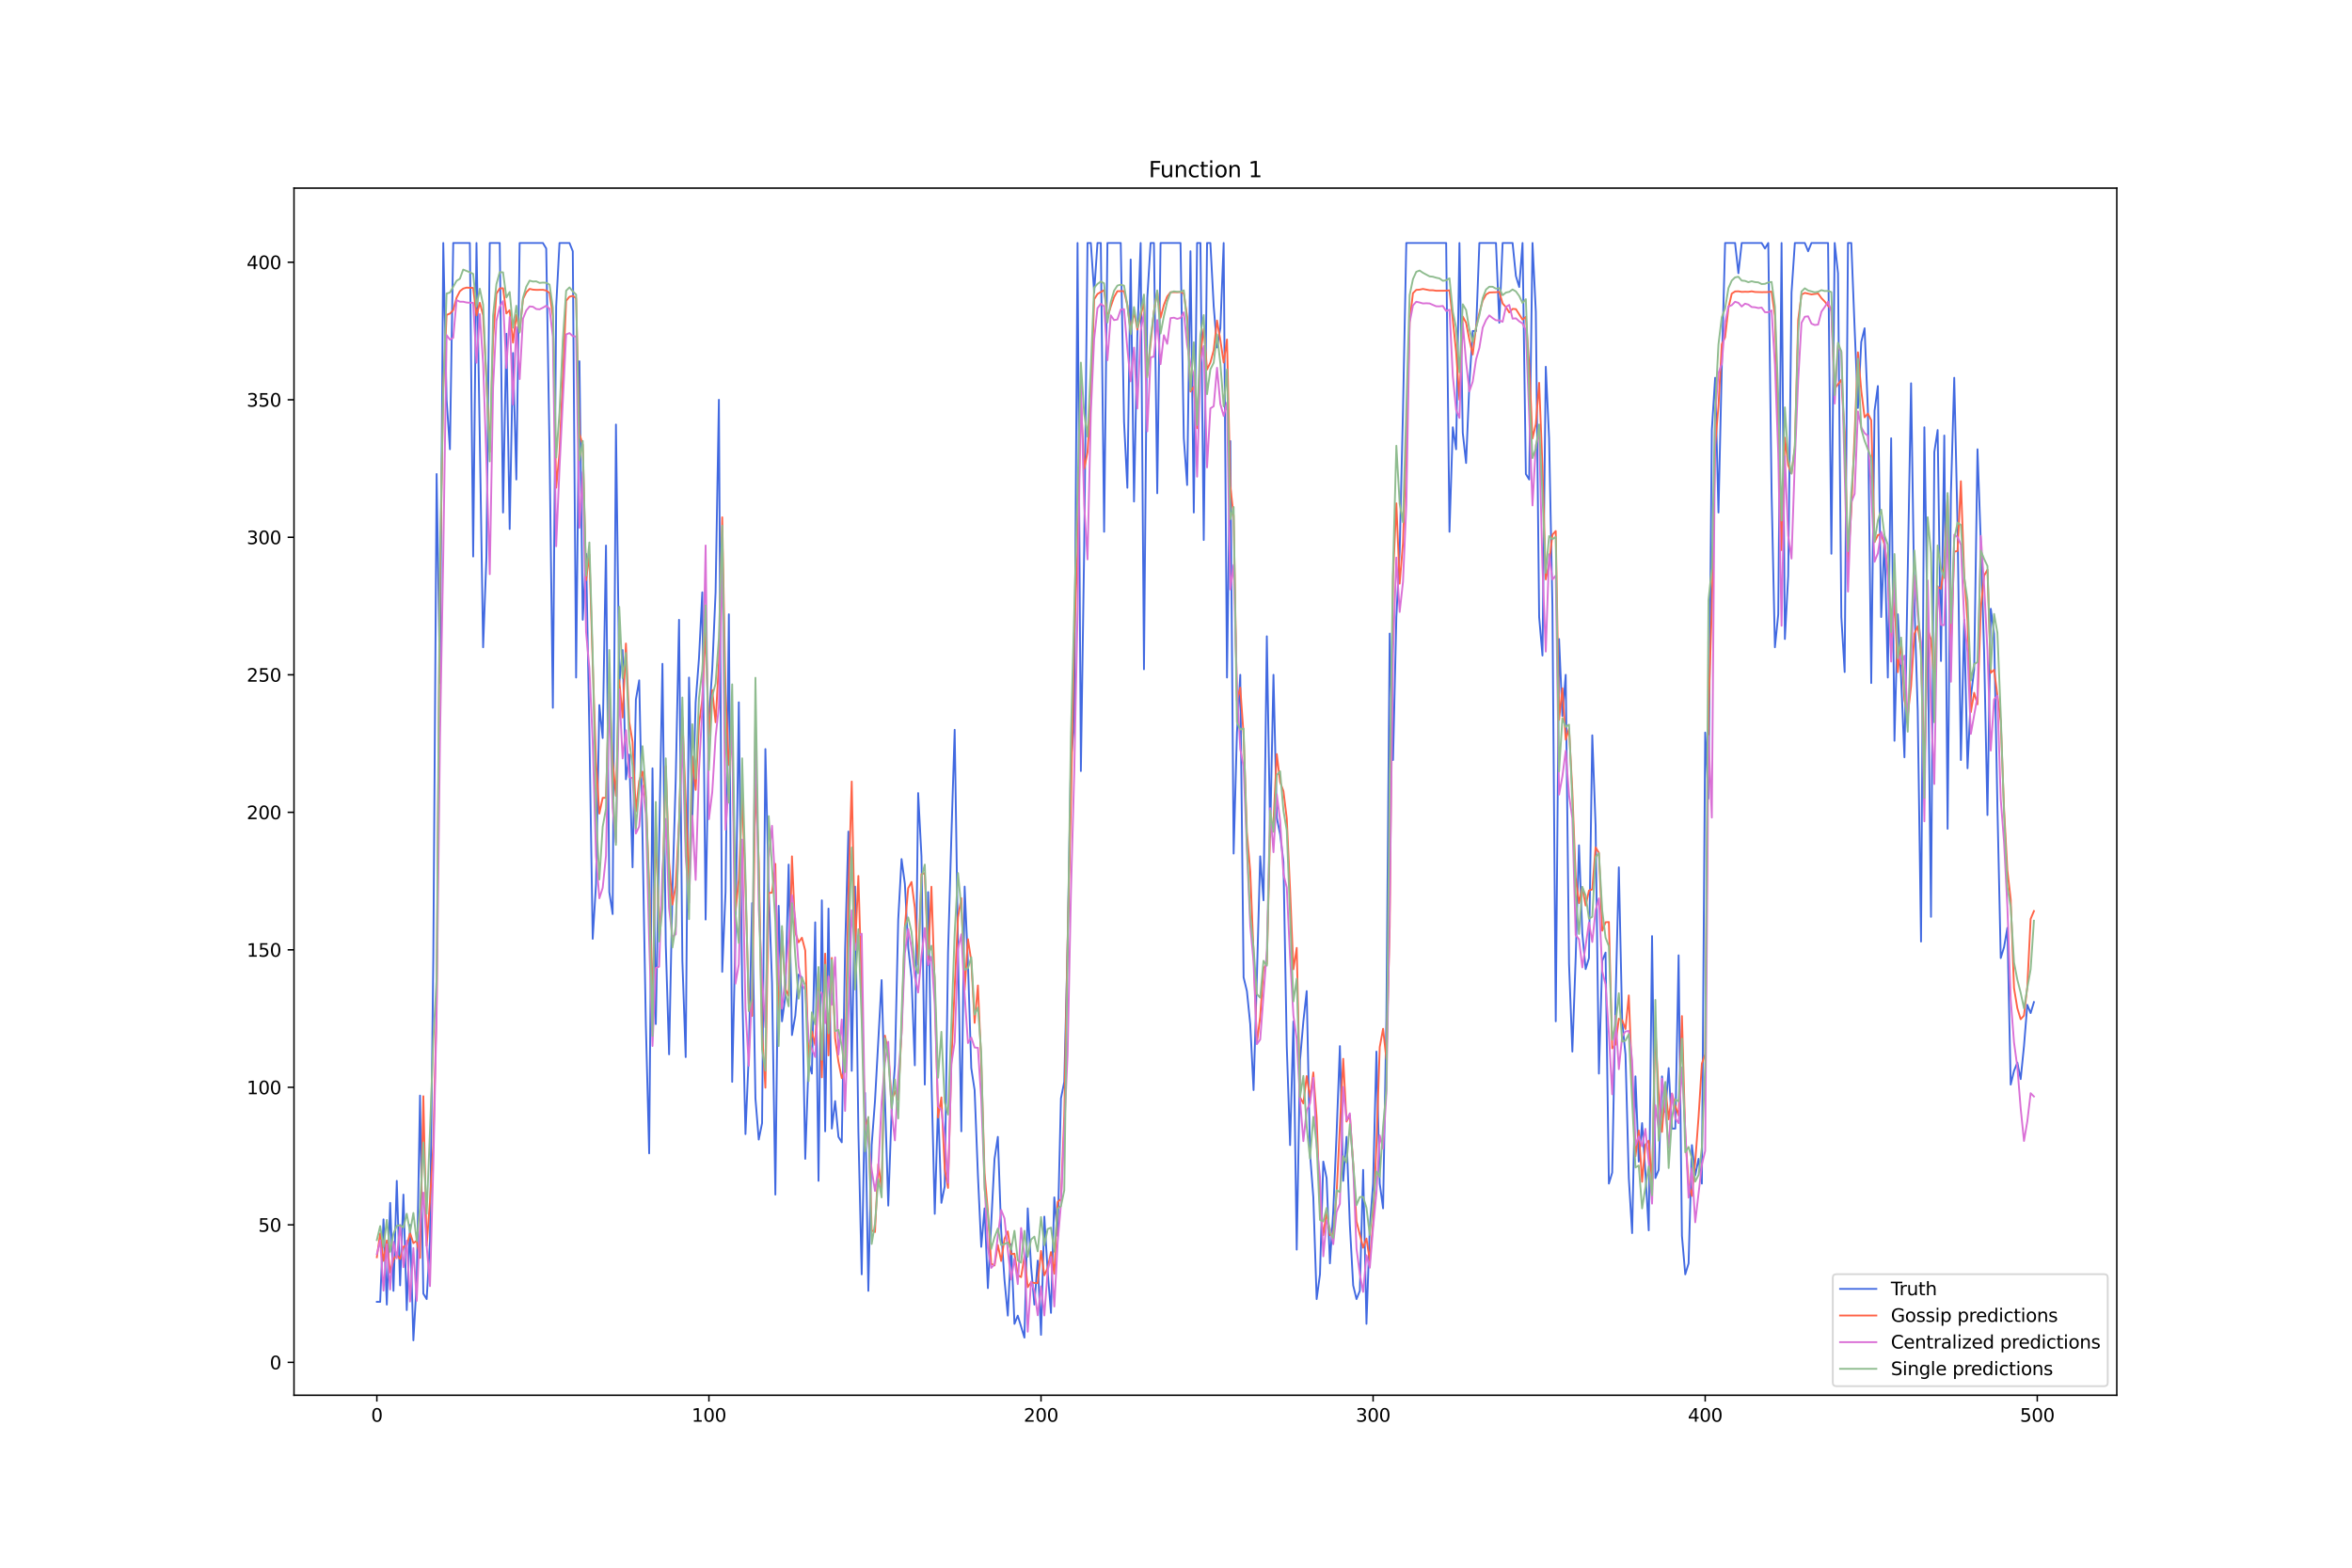 <?xml version="1.0" encoding="utf-8" standalone="no"?>
<!DOCTYPE svg PUBLIC "-//W3C//DTD SVG 1.1//EN"
  "http://www.w3.org/Graphics/SVG/1.1/DTD/svg11.dtd">
<svg xmlns:xlink="http://www.w3.org/1999/xlink" width="1296pt" height="864pt" viewBox="0 0 1296 864" xmlns="http://www.w3.org/2000/svg" version="1.1">
 <defs>
  <style type="text/css">*{stroke-linejoin: round; stroke-linecap: butt}</style>
 </defs>
 <g id="figure_1">
  <g id="patch_1">
   <path d="M 0 864 
L 1296 864 
L 1296 0 
L 0 0 
z
" style="fill: #ffffff"/>
  </g>
  <g id="axes_1">
   <g id="patch_2">
    <path d="M 162 768.96 
L 1166.4 768.96 
L 1166.4 103.68 
L 162 103.68 
z
" style="fill: #ffffff"/>
   </g>
   <g id="matplotlib.axis_1">
    <g id="xtick_1">
     <g id="line2d_1">
      <defs>
       <path id="m04d0982403" d="M 0 0 
L 0 3.5 
" style="stroke: #000000; stroke-width: 0.8"/>
      </defs>
      <g>
       <use xlink:href="#m04d0982403" x="207.655" y="768.96" style="stroke: #000000; stroke-width: 0.8"/>
      </g>
     </g>
     <g id="text_1">
      <!-- 0 -->
      <g transform="translate(204.473 783.558) scale(0.1 -0.1)">
       <defs>
        <path id="DejaVuSans-30" d="M 2034 4250 
Q 1547 4250 1301 3770 
Q 1056 3291 1056 2328 
Q 1056 1369 1301 889 
Q 1547 409 2034 409 
Q 2525 409 2770 889 
Q 3016 1369 3016 2328 
Q 3016 3291 2770 3770 
Q 2525 4250 2034 4250 
z
M 2034 4750 
Q 2819 4750 3233 4129 
Q 3647 3509 3647 2328 
Q 3647 1150 3233 529 
Q 2819 -91 2034 -91 
Q 1250 -91 836 529 
Q 422 1150 422 2328 
Q 422 3509 836 4129 
Q 1250 4750 2034 4750 
z
" transform="scale(0.016)"/>
       </defs>
       <use xlink:href="#DejaVuSans-30"/>
      </g>
     </g>
    </g>
    <g id="xtick_2">
     <g id="line2d_2">
      <g>
       <use xlink:href="#m04d0982403" x="390.639" y="768.96" style="stroke: #000000; stroke-width: 0.8"/>
      </g>
     </g>
     <g id="text_2">
      <!-- 100 -->
      <g transform="translate(381.095 783.558) scale(0.1 -0.1)">
       <defs>
        <path id="DejaVuSans-31" d="M 794 531 
L 1825 531 
L 1825 4091 
L 703 3866 
L 703 4441 
L 1819 4666 
L 2450 4666 
L 2450 531 
L 3481 531 
L 3481 0 
L 794 0 
L 794 531 
z
" transform="scale(0.016)"/>
       </defs>
       <use xlink:href="#DejaVuSans-31"/>
       <use xlink:href="#DejaVuSans-30" x="63.623"/>
       <use xlink:href="#DejaVuSans-30" x="127.246"/>
      </g>
     </g>
    </g>
    <g id="xtick_3">
     <g id="line2d_3">
      <g>
       <use xlink:href="#m04d0982403" x="573.623" y="768.96" style="stroke: #000000; stroke-width: 0.8"/>
      </g>
     </g>
     <g id="text_3">
      <!-- 200 -->
      <g transform="translate(564.079 783.558) scale(0.1 -0.1)">
       <defs>
        <path id="DejaVuSans-32" d="M 1228 531 
L 3431 531 
L 3431 0 
L 469 0 
L 469 531 
Q 828 903 1448 1529 
Q 2069 2156 2228 2338 
Q 2531 2678 2651 2914 
Q 2772 3150 2772 3378 
Q 2772 3750 2511 3984 
Q 2250 4219 1831 4219 
Q 1534 4219 1204 4116 
Q 875 4013 500 3803 
L 500 4441 
Q 881 4594 1212 4672 
Q 1544 4750 1819 4750 
Q 2544 4750 2975 4387 
Q 3406 4025 3406 3419 
Q 3406 3131 3298 2873 
Q 3191 2616 2906 2266 
Q 2828 2175 2409 1742 
Q 1991 1309 1228 531 
z
" transform="scale(0.016)"/>
       </defs>
       <use xlink:href="#DejaVuSans-32"/>
       <use xlink:href="#DejaVuSans-30" x="63.623"/>
       <use xlink:href="#DejaVuSans-30" x="127.246"/>
      </g>
     </g>
    </g>
    <g id="xtick_4">
     <g id="line2d_4">
      <g>
       <use xlink:href="#m04d0982403" x="756.607" y="768.96" style="stroke: #000000; stroke-width: 0.8"/>
      </g>
     </g>
     <g id="text_4">
      <!-- 300 -->
      <g transform="translate(747.063 783.558) scale(0.1 -0.1)">
       <defs>
        <path id="DejaVuSans-33" d="M 2597 2516 
Q 3050 2419 3304 2112 
Q 3559 1806 3559 1356 
Q 3559 666 3084 287 
Q 2609 -91 1734 -91 
Q 1441 -91 1130 -33 
Q 819 25 488 141 
L 488 750 
Q 750 597 1062 519 
Q 1375 441 1716 441 
Q 2309 441 2620 675 
Q 2931 909 2931 1356 
Q 2931 1769 2642 2001 
Q 2353 2234 1838 2234 
L 1294 2234 
L 1294 2753 
L 1863 2753 
Q 2328 2753 2575 2939 
Q 2822 3125 2822 3475 
Q 2822 3834 2567 4026 
Q 2313 4219 1838 4219 
Q 1578 4219 1281 4162 
Q 984 4106 628 3988 
L 628 4550 
Q 988 4650 1302 4700 
Q 1616 4750 1894 4750 
Q 2613 4750 3031 4423 
Q 3450 4097 3450 3541 
Q 3450 3153 3228 2886 
Q 3006 2619 2597 2516 
z
" transform="scale(0.016)"/>
       </defs>
       <use xlink:href="#DejaVuSans-33"/>
       <use xlink:href="#DejaVuSans-30" x="63.623"/>
       <use xlink:href="#DejaVuSans-30" x="127.246"/>
      </g>
     </g>
    </g>
    <g id="xtick_5">
     <g id="line2d_5">
      <g>
       <use xlink:href="#m04d0982403" x="939.591" y="768.96" style="stroke: #000000; stroke-width: 0.8"/>
      </g>
     </g>
     <g id="text_5">
      <!-- 400 -->
      <g transform="translate(930.047 783.558) scale(0.1 -0.1)">
       <defs>
        <path id="DejaVuSans-34" d="M 2419 4116 
L 825 1625 
L 2419 1625 
L 2419 4116 
z
M 2253 4666 
L 3047 4666 
L 3047 1625 
L 3713 1625 
L 3713 1100 
L 3047 1100 
L 3047 0 
L 2419 0 
L 2419 1100 
L 313 1100 
L 313 1709 
L 2253 4666 
z
" transform="scale(0.016)"/>
       </defs>
       <use xlink:href="#DejaVuSans-34"/>
       <use xlink:href="#DejaVuSans-30" x="63.623"/>
       <use xlink:href="#DejaVuSans-30" x="127.246"/>
      </g>
     </g>
    </g>
    <g id="xtick_6">
     <g id="line2d_6">
      <g>
       <use xlink:href="#m04d0982403" x="1122.575" y="768.96" style="stroke: #000000; stroke-width: 0.8"/>
      </g>
     </g>
     <g id="text_6">
      <!-- 500 -->
      <g transform="translate(1113.032 783.558) scale(0.1 -0.1)">
       <defs>
        <path id="DejaVuSans-35" d="M 691 4666 
L 3169 4666 
L 3169 4134 
L 1269 4134 
L 1269 2991 
Q 1406 3038 1543 3061 
Q 1681 3084 1819 3084 
Q 2600 3084 3056 2656 
Q 3513 2228 3513 1497 
Q 3513 744 3044 326 
Q 2575 -91 1722 -91 
Q 1428 -91 1123 -41 
Q 819 9 494 109 
L 494 744 
Q 775 591 1075 516 
Q 1375 441 1709 441 
Q 2250 441 2565 725 
Q 2881 1009 2881 1497 
Q 2881 1984 2565 2268 
Q 2250 2553 1709 2553 
Q 1456 2553 1204 2497 
Q 953 2441 691 2322 
L 691 4666 
z
" transform="scale(0.016)"/>
       </defs>
       <use xlink:href="#DejaVuSans-35"/>
       <use xlink:href="#DejaVuSans-30" x="63.623"/>
       <use xlink:href="#DejaVuSans-30" x="127.246"/>
      </g>
     </g>
    </g>
   </g>
   <g id="matplotlib.axis_2">
    <g id="ytick_1">
     <g id="line2d_7">
      <defs>
       <path id="m8313e2605c" d="M 0 0 
L -3.5 0 
" style="stroke: #000000; stroke-width: 0.8"/>
      </defs>
      <g>
       <use xlink:href="#m8313e2605c" x="162" y="750.846" style="stroke: #000000; stroke-width: 0.8"/>
      </g>
     </g>
     <g id="text_7">
      <!-- 0 -->
      <g transform="translate(148.637 754.646) scale(0.1 -0.1)">
       <use xlink:href="#DejaVuSans-30"/>
      </g>
     </g>
    </g>
    <g id="ytick_2">
     <g id="line2d_8">
      <g>
       <use xlink:href="#m8313e2605c" x="162" y="675.057" style="stroke: #000000; stroke-width: 0.8"/>
      </g>
     </g>
     <g id="text_8">
      <!-- 50 -->
      <g transform="translate(142.275 678.856) scale(0.1 -0.1)">
       <use xlink:href="#DejaVuSans-35"/>
       <use xlink:href="#DejaVuSans-30" x="63.623"/>
      </g>
     </g>
    </g>
    <g id="ytick_3">
     <g id="line2d_9">
      <g>
       <use xlink:href="#m8313e2605c" x="162" y="599.267" style="stroke: #000000; stroke-width: 0.8"/>
      </g>
     </g>
     <g id="text_9">
      <!-- 100 -->
      <g transform="translate(135.912 603.067) scale(0.1 -0.1)">
       <use xlink:href="#DejaVuSans-31"/>
       <use xlink:href="#DejaVuSans-30" x="63.623"/>
       <use xlink:href="#DejaVuSans-30" x="127.246"/>
      </g>
     </g>
    </g>
    <g id="ytick_4">
     <g id="line2d_10">
      <g>
       <use xlink:href="#m8313e2605c" x="162" y="523.478" style="stroke: #000000; stroke-width: 0.8"/>
      </g>
     </g>
     <g id="text_10">
      <!-- 150 -->
      <g transform="translate(135.912 527.277) scale(0.1 -0.1)">
       <use xlink:href="#DejaVuSans-31"/>
       <use xlink:href="#DejaVuSans-35" x="63.623"/>
       <use xlink:href="#DejaVuSans-30" x="127.246"/>
      </g>
     </g>
    </g>
    <g id="ytick_5">
     <g id="line2d_11">
      <g>
       <use xlink:href="#m8313e2605c" x="162" y="447.688" style="stroke: #000000; stroke-width: 0.8"/>
      </g>
     </g>
     <g id="text_11">
      <!-- 200 -->
      <g transform="translate(135.912 451.488) scale(0.1 -0.1)">
       <use xlink:href="#DejaVuSans-32"/>
       <use xlink:href="#DejaVuSans-30" x="63.623"/>
       <use xlink:href="#DejaVuSans-30" x="127.246"/>
      </g>
     </g>
    </g>
    <g id="ytick_6">
     <g id="line2d_12">
      <g>
       <use xlink:href="#m8313e2605c" x="162" y="371.899" style="stroke: #000000; stroke-width: 0.8"/>
      </g>
     </g>
     <g id="text_12">
      <!-- 250 -->
      <g transform="translate(135.912 375.698) scale(0.1 -0.1)">
       <use xlink:href="#DejaVuSans-32"/>
       <use xlink:href="#DejaVuSans-35" x="63.623"/>
       <use xlink:href="#DejaVuSans-30" x="127.246"/>
      </g>
     </g>
    </g>
    <g id="ytick_7">
     <g id="line2d_13">
      <g>
       <use xlink:href="#m8313e2605c" x="162" y="296.109" style="stroke: #000000; stroke-width: 0.8"/>
      </g>
     </g>
     <g id="text_13">
      <!-- 300 -->
      <g transform="translate(135.912 299.909) scale(0.1 -0.1)">
       <use xlink:href="#DejaVuSans-33"/>
       <use xlink:href="#DejaVuSans-30" x="63.623"/>
       <use xlink:href="#DejaVuSans-30" x="127.246"/>
      </g>
     </g>
    </g>
    <g id="ytick_8">
     <g id="line2d_14">
      <g>
       <use xlink:href="#m8313e2605c" x="162" y="220.32" style="stroke: #000000; stroke-width: 0.8"/>
      </g>
     </g>
     <g id="text_14">
      <!-- 350 -->
      <g transform="translate(135.912 224.119) scale(0.1 -0.1)">
       <use xlink:href="#DejaVuSans-33"/>
       <use xlink:href="#DejaVuSans-35" x="63.623"/>
       <use xlink:href="#DejaVuSans-30" x="127.246"/>
      </g>
     </g>
    </g>
    <g id="ytick_9">
     <g id="line2d_15">
      <g>
       <use xlink:href="#m8313e2605c" x="162" y="144.531" style="stroke: #000000; stroke-width: 0.8"/>
      </g>
     </g>
     <g id="text_15">
      <!-- 400 -->
      <g transform="translate(135.912 148.33) scale(0.1 -0.1)">
       <use xlink:href="#DejaVuSans-34"/>
       <use xlink:href="#DejaVuSans-30" x="63.623"/>
       <use xlink:href="#DejaVuSans-30" x="127.246"/>
      </g>
     </g>
    </g>
   </g>
   <g id="line2d_16">
    <path d="M 207.655 717.499 
L 209.484 717.499 
L 211.314 672.025 
L 213.144 719.015 
L 214.974 662.931 
L 216.804 711.436 
L 218.634 650.804 
L 220.463 708.404 
L 222.293 658.383 
L 224.123 722.046 
L 225.953 675.057 
L 227.783 738.72 
L 229.613 706.888 
L 231.442 603.815 
L 233.272 712.952 
L 235.102 715.983 
L 236.932 684.152 
L 238.762 528.025 
L 240.592 261.246 
L 242.422 376.446 
L 244.251 133.92 
L 246.081 220.32 
L 247.911 247.604 
L 249.741 133.92 
L 258.89 133.92 
L 260.72 306.72 
L 262.55 133.92 
L 264.38 241.541 
L 266.209 356.741 
L 268.039 306.72 
L 269.869 133.92 
L 275.359 133.92 
L 277.189 282.467 
L 279.018 183.941 
L 280.848 291.562 
L 282.678 194.552 
L 284.508 264.278 
L 286.338 133.92 
L 299.147 133.92 
L 300.976 136.952 
L 302.806 247.604 
L 304.636 390.088 
L 306.466 168.783 
L 308.296 133.92 
L 313.785 133.92 
L 315.615 138.467 
L 317.445 373.415 
L 319.275 199.099 
L 321.105 341.583 
L 322.935 305.204 
L 324.764 403.731 
L 326.594 517.415 
L 328.424 487.099 
L 330.254 388.573 
L 332.084 406.762 
L 333.914 300.657 
L 335.743 491.646 
L 337.573 503.773 
L 339.403 233.962 
L 341.233 376.446 
L 343.063 358.257 
L 344.893 429.499 
L 346.723 415.857 
L 348.552 478.004 
L 350.382 385.541 
L 352.212 374.931 
L 354.042 461.331 
L 355.872 564.404 
L 357.702 635.646 
L 359.531 423.436 
L 361.361 564.404 
L 365.021 365.836 
L 366.851 520.446 
L 368.681 581.078 
L 370.51 491.646 
L 372.34 429.499 
L 374.17 341.583 
L 376 529.541 
L 377.83 582.594 
L 379.66 373.415 
L 381.489 450.72 
L 383.319 387.057 
L 385.149 362.804 
L 386.979 326.425 
L 388.809 506.804 
L 390.639 396.152 
L 392.469 368.867 
L 394.298 326.425 
L 396.128 220.32 
L 397.958 535.604 
L 399.788 491.646 
L 401.618 338.552 
L 403.448 596.236 
L 405.277 514.383 
L 407.107 387.057 
L 408.937 543.183 
L 410.767 625.036 
L 412.597 581.078 
L 414.427 497.709 
L 416.256 605.331 
L 418.086 628.067 
L 419.916 618.973 
L 421.746 412.825 
L 423.576 490.131 
L 425.406 541.667 
L 427.236 658.383 
L 429.065 499.225 
L 430.895 562.888 
L 432.725 549.246 
L 434.555 476.488 
L 436.385 570.467 
L 438.215 559.857 
L 440.044 537.12 
L 441.874 538.636 
L 443.704 638.678 
L 445.534 585.625 
L 447.364 591.688 
L 449.194 508.32 
L 451.023 650.804 
L 452.853 496.194 
L 454.683 623.52 
L 456.513 500.741 
L 458.343 622.004 
L 460.173 606.846 
L 462.003 626.552 
L 463.832 629.583 
L 465.662 523.478 
L 467.492 458.299 
L 469.322 590.173 
L 471.152 488.615 
L 472.982 623.52 
L 474.811 702.341 
L 476.641 602.299 
L 478.471 711.436 
L 480.301 631.099 
L 482.131 606.846 
L 485.79 540.152 
L 487.62 605.331 
L 489.45 664.446 
L 491.28 612.909 
L 493.11 587.141 
L 494.94 506.804 
L 496.77 473.457 
L 498.599 487.099 
L 500.429 521.962 
L 502.259 538.636 
L 504.089 587.141 
L 505.919 437.078 
L 507.749 471.941 
L 509.578 597.752 
L 511.408 491.646 
L 513.238 593.204 
L 515.068 668.994 
L 516.898 608.362 
L 518.728 662.931 
L 520.557 653.836 
L 522.387 524.994 
L 524.217 461.331 
L 526.047 402.215 
L 527.877 523.478 
L 529.707 623.52 
L 531.536 488.615 
L 533.366 531.057 
L 535.196 588.657 
L 537.026 600.783 
L 538.856 647.773 
L 540.686 687.183 
L 542.516 665.962 
L 544.345 709.92 
L 548.005 638.678 
L 549.835 626.552 
L 551.665 678.088 
L 553.495 705.373 
L 555.324 725.078 
L 557.154 685.667 
L 558.984 729.625 
L 560.814 725.078 
L 564.474 737.204 
L 566.303 665.962 
L 568.133 697.794 
L 569.963 719.015 
L 571.793 694.762 
L 573.623 735.688 
L 575.453 670.509 
L 577.283 700.825 
L 579.112 723.562 
L 580.942 659.899 
L 582.772 681.12 
L 584.602 605.331 
L 586.432 596.236 
L 588.262 521.962 
L 590.091 418.888 
L 591.921 399.183 
L 593.751 133.92 
L 595.581 424.952 
L 597.411 302.173 
L 599.241 133.92 
L 601.07 133.92 
L 602.9 161.204 
L 604.73 133.92 
L 606.56 133.92 
L 608.39 293.078 
L 610.22 133.92 
L 617.539 133.92 
L 619.369 232.446 
L 621.199 268.825 
L 623.029 143.015 
L 624.858 276.404 
L 626.688 185.457 
L 628.518 133.92 
L 630.348 368.867 
L 632.178 164.236 
L 634.008 133.92 
L 635.837 133.92 
L 637.667 271.857 
L 639.497 133.92 
L 650.476 133.92 
L 652.306 241.541 
L 654.136 267.309 
L 655.966 138.467 
L 657.796 282.467 
L 659.625 133.92 
L 661.455 133.92 
L 663.285 297.625 
L 665.115 133.92 
L 666.945 133.92 
L 668.775 168.783 
L 670.604 191.52 
L 672.434 180.909 
L 674.264 133.92 
L 676.094 373.415 
L 677.924 243.057 
L 679.754 470.425 
L 681.583 403.731 
L 683.413 371.899 
L 685.243 538.636 
L 687.073 546.215 
L 688.903 564.404 
L 690.733 600.783 
L 692.563 538.636 
L 694.392 471.941 
L 696.222 496.194 
L 698.052 350.678 
L 699.882 461.331 
L 701.712 371.899 
L 703.542 450.72 
L 705.371 459.815 
L 707.201 474.973 
L 709.031 576.531 
L 710.861 631.099 
L 712.691 562.888 
L 714.521 688.699 
L 716.35 584.109 
L 718.18 562.888 
L 720.01 546.215 
L 721.84 635.646 
L 723.67 659.899 
L 725.5 715.983 
L 727.33 702.341 
L 729.159 640.194 
L 730.989 649.288 
L 732.819 696.278 
L 734.649 667.478 
L 736.479 625.036 
L 738.309 576.531 
L 740.138 650.804 
L 741.968 626.552 
L 743.798 675.057 
L 745.628 708.404 
L 747.458 715.983 
L 749.288 711.436 
L 751.117 644.741 
L 752.947 729.625 
L 754.777 676.573 
L 756.607 652.32 
L 758.437 579.562 
L 760.267 652.32 
L 762.097 665.962 
L 763.926 561.373 
L 765.756 349.162 
L 767.586 418.888 
L 769.416 340.067 
L 771.246 303.688 
L 773.076 226.383 
L 774.905 133.92 
L 796.864 133.92 
L 798.693 293.078 
L 800.523 235.478 
L 802.353 247.604 
L 804.183 133.92 
L 806.013 238.509 
L 807.843 255.183 
L 809.672 211.225 
L 811.502 182.425 
L 813.332 182.425 
L 815.162 133.92 
L 824.311 133.92 
L 826.141 177.878 
L 827.971 133.92 
L 833.46 133.92 
L 835.29 152.109 
L 837.12 158.173 
L 838.95 133.92 
L 840.78 261.246 
L 842.61 264.278 
L 844.439 133.92 
L 846.269 171.815 
L 848.099 340.067 
L 849.929 361.288 
L 851.759 202.131 
L 853.589 241.541 
L 855.418 334.004 
L 857.248 562.888 
L 859.078 352.194 
L 860.908 394.636 
L 862.738 371.899 
L 864.568 531.057 
L 866.397 579.562 
L 868.227 528.025 
L 870.057 465.878 
L 871.887 514.383 
L 873.717 534.088 
L 875.547 528.025 
L 877.377 405.246 
L 879.206 455.267 
L 881.036 591.688 
L 882.866 529.541 
L 884.696 524.994 
L 886.526 652.32 
L 888.356 646.257 
L 890.185 552.278 
L 892.015 478.004 
L 893.845 562.888 
L 895.675 581.078 
L 897.505 649.288 
L 899.335 679.604 
L 901.164 593.204 
L 902.994 640.194 
L 904.824 618.973 
L 906.654 646.257 
L 908.484 678.088 
L 910.314 515.899 
L 912.144 649.288 
L 913.973 644.741 
L 915.803 593.204 
L 917.633 612.909 
L 919.463 588.657 
L 921.293 622.004 
L 923.123 622.004 
L 924.952 526.509 
L 926.782 681.12 
L 928.612 702.341 
L 930.442 696.278 
L 932.272 631.099 
L 934.102 647.773 
L 935.931 638.678 
L 937.761 652.32 
L 939.591 403.731 
L 941.421 440.109 
L 943.251 236.994 
L 945.081 208.194 
L 946.911 282.467 
L 948.74 202.131 
L 950.57 133.92 
L 956.06 133.92 
L 957.89 150.594 
L 959.719 133.92 
L 970.698 133.92 
L 972.528 136.952 
L 974.358 133.92 
L 976.188 271.857 
L 978.018 356.741 
L 979.848 338.552 
L 981.678 133.92 
L 983.507 352.194 
L 985.337 317.331 
L 987.167 161.204 
L 988.997 133.92 
L 994.486 133.92 
L 996.316 138.467 
L 998.146 133.92 
L 1007.295 133.92 
L 1009.125 305.204 
L 1010.955 133.92 
L 1012.785 150.594 
L 1014.615 340.067 
L 1016.444 370.383 
L 1018.274 133.92 
L 1020.104 133.92 
L 1021.934 180.909 
L 1023.764 224.867 
L 1025.594 188.488 
L 1027.424 180.909 
L 1029.253 226.383 
L 1031.083 376.446 
L 1032.913 226.383 
L 1034.743 212.741 
L 1036.573 340.067 
L 1038.403 296.109 
L 1040.232 373.415 
L 1042.062 241.541 
L 1043.892 408.278 
L 1045.722 338.552 
L 1047.552 373.415 
L 1049.382 417.373 
L 1053.041 211.225 
L 1054.871 332.488 
L 1056.701 391.604 
L 1058.531 518.931 
L 1060.361 235.478 
L 1062.191 349.162 
L 1064.02 505.288 
L 1065.85 249.12 
L 1067.68 236.994 
L 1069.51 364.32 
L 1071.34 240.025 
L 1073.17 456.783 
L 1074.999 271.857 
L 1076.829 208.194 
L 1078.659 290.046 
L 1080.489 418.888 
L 1082.319 341.583 
L 1084.149 423.436 
L 1085.978 384.025 
L 1087.808 368.867 
L 1089.638 247.604 
L 1091.468 299.141 
L 1093.298 359.773 
L 1095.128 449.204 
L 1096.958 335.52 
L 1098.787 349.162 
L 1100.617 444.657 
L 1102.447 528.025 
L 1104.277 521.962 
L 1106.107 511.352 
L 1107.937 597.752 
L 1109.766 590.173 
L 1111.596 585.625 
L 1113.426 594.72 
L 1115.256 576.531 
L 1117.086 553.794 
L 1118.916 558.341 
L 1120.745 552.278 
L 1120.745 552.278 
" clip-path="url(#p884c82471f)" style="fill: none; stroke: #4169e1; stroke-linecap: square"/>
   </g>
   <g id="line2d_17">
    <path d="M 207.655 692.906 
L 209.484 679.697 
L 211.314 694.923 
L 213.144 683.66 
L 214.974 701.323 
L 216.804 694.164 
L 218.634 691.455 
L 220.463 693.894 
L 222.293 687.109 
L 224.123 686.424 
L 225.953 679.621 
L 227.783 685.147 
L 229.613 683.771 
L 231.442 693.281 
L 233.272 604.149 
L 235.102 686.583 
L 236.932 661.879 
L 238.762 631.069 
L 240.592 552.959 
L 242.422 319.065 
L 244.251 213.844 
L 246.081 173.561 
L 247.911 172.852 
L 249.741 170.892 
L 251.571 164.124 
L 253.401 160.496 
L 255.23 159.066 
L 257.06 158.508 
L 260.72 158.677 
L 262.55 173.862 
L 264.38 166.874 
L 266.209 173.744 
L 268.039 209.814 
L 269.869 248.941 
L 271.699 186.698 
L 273.529 161.834 
L 275.359 158.947 
L 277.189 158.86 
L 279.018 172.76 
L 280.848 170.954 
L 282.678 188.856 
L 284.508 173.579 
L 286.338 182.716 
L 288.168 164.809 
L 289.997 161.086 
L 291.827 159.207 
L 293.657 159.623 
L 295.487 159.761 
L 299.147 159.698 
L 300.976 160.102 
L 302.806 161.448 
L 304.636 174.259 
L 306.466 268.801 
L 308.296 249.587 
L 311.956 165.786 
L 313.785 163.524 
L 315.615 163.061 
L 317.445 164.344 
L 319.275 238.928 
L 321.105 245.138 
L 322.935 319.784 
L 324.764 305.6 
L 326.594 365.617 
L 328.424 419.916 
L 330.254 448.414 
L 332.084 439.709 
L 333.914 439.689 
L 335.743 379.377 
L 337.573 419.893 
L 339.403 438.646 
L 341.233 374.899 
L 343.063 395.431 
L 344.893 354.656 
L 346.723 397.794 
L 348.552 408.882 
L 350.382 447.274 
L 352.212 430.377 
L 354.042 425.293 
L 355.872 439.702 
L 357.702 487.351 
L 359.531 556.192 
L 361.361 453.894 
L 363.191 513.872 
L 365.021 491.664 
L 366.851 422.337 
L 368.681 475.348 
L 370.51 498.566 
L 372.34 488.203 
L 374.17 453.273 
L 376 395.559 
L 377.83 440.978 
L 379.66 489.45 
L 381.489 416.877 
L 383.319 435.318 
L 385.149 399.236 
L 386.979 385.679 
L 388.809 346.886 
L 390.639 405.738 
L 392.469 380.305 
L 394.298 398.062 
L 396.128 365.287 
L 397.958 285.098 
L 399.788 382.123 
L 401.618 421.65 
L 403.448 406.991 
L 405.277 502.232 
L 407.107 484.676 
L 408.937 437.47 
L 410.767 489.197 
L 412.597 553.194 
L 414.427 559.887 
L 416.256 429.264 
L 418.086 475.082 
L 419.916 568.872 
L 421.746 599.486 
L 423.576 492.18 
L 425.406 491.964 
L 427.236 476.105 
L 429.065 565.723 
L 430.895 512.864 
L 432.725 545.039 
L 434.555 548.788 
L 436.385 471.96 
L 438.215 513.83 
L 440.044 519.361 
L 441.874 516.801 
L 443.704 523.864 
L 445.534 583.173 
L 447.364 568.422 
L 449.194 576.057 
L 451.023 534.936 
L 452.853 593.755 
L 454.683 525.575 
L 456.513 581.658 
L 458.343 527.934 
L 460.173 572.261 
L 462.003 585.164 
L 463.832 594.213 
L 465.662 589.526 
L 467.492 491.965 
L 469.322 430.732 
L 471.152 522.779 
L 472.982 482.757 
L 474.811 545.129 
L 476.641 622.409 
L 478.471 615.827 
L 480.301 678.12 
L 482.131 679.019 
L 483.961 641.624 
L 485.79 655.42 
L 487.62 570.758 
L 489.45 579.984 
L 491.28 606.715 
L 493.11 601.351 
L 494.94 606.118 
L 496.77 568.266 
L 498.599 510.703 
L 500.429 489.508 
L 502.259 486.07 
L 504.089 500.236 
L 505.919 531.566 
L 507.749 481.819 
L 509.578 481.164 
L 511.408 529.777 
L 513.238 488.684 
L 515.068 543.576 
L 516.898 615.91 
L 518.728 604.795 
L 520.557 644.178 
L 522.387 654.709 
L 524.217 585.413 
L 526.047 544.187 
L 527.877 505.639 
L 529.707 495.005 
L 531.536 545.626 
L 533.366 517.602 
L 535.196 529.588 
L 537.026 563.744 
L 538.856 543.123 
L 540.686 585.582 
L 542.516 646.512 
L 544.345 667.487 
L 546.175 696.474 
L 548.005 697.447 
L 549.835 686.14 
L 551.665 694.967 
L 553.495 682.78 
L 555.324 678.647 
L 557.154 691.222 
L 558.984 690.945 
L 560.814 702.752 
L 562.644 703.864 
L 564.474 692.375 
L 566.303 709.391 
L 568.133 706.708 
L 569.963 707.1 
L 571.793 707.162 
L 573.623 689.445 
L 575.453 702.846 
L 577.283 698.848 
L 579.112 690.066 
L 580.942 702.003 
L 582.772 662.389 
L 584.602 660.91 
L 586.432 614.728 
L 588.262 518.957 
L 590.091 443.499 
L 591.921 350.046 
L 593.751 303.916 
L 595.581 220.093 
L 597.411 258.352 
L 599.241 249.28 
L 601.07 220.403 
L 602.9 164.96 
L 604.73 162.047 
L 606.56 160.916 
L 608.39 159.918 
L 610.22 174.977 
L 612.05 168.959 
L 613.879 163.724 
L 615.709 160.49 
L 619.369 160.445 
L 621.199 168.213 
L 623.029 182.568 
L 624.858 171.756 
L 626.688 181.606 
L 630.348 166.333 
L 632.178 206.95 
L 635.837 171.676 
L 637.667 160.784 
L 639.497 175.138 
L 641.327 168.104 
L 643.157 163.454 
L 644.987 161.034 
L 648.646 161.053 
L 650.476 160.882 
L 652.306 161.754 
L 654.136 174.568 
L 655.966 215.805 
L 657.796 213.081 
L 659.625 236.002 
L 661.455 194.854 
L 663.285 181.234 
L 665.115 203.646 
L 666.945 199.791 
L 668.775 193.011 
L 670.604 176.669 
L 672.434 187.439 
L 674.264 199.823 
L 676.094 187.089 
L 677.924 267.751 
L 679.754 284.311 
L 681.583 386.217 
L 683.413 378.992 
L 685.243 405.019 
L 687.073 458.71 
L 688.903 480.229 
L 690.733 525.109 
L 692.563 575.065 
L 694.392 560.382 
L 696.222 533.698 
L 698.052 531.296 
L 699.882 456.735 
L 701.712 453.321 
L 703.542 415.591 
L 705.371 431.029 
L 707.201 436.037 
L 709.031 451.023 
L 710.861 490.445 
L 712.691 534.204 
L 714.521 522.399 
L 716.35 604.795 
L 718.18 608.137 
L 720.01 593.039 
L 721.84 604.848 
L 723.67 591.046 
L 725.5 616.192 
L 727.33 665.655 
L 729.159 680.757 
L 730.989 667.516 
L 732.819 680.784 
L 734.649 679.912 
L 736.479 658.108 
L 740.138 583.516 
L 741.968 618.125 
L 743.798 614.709 
L 745.628 641.202 
L 747.458 673.154 
L 751.117 687.669 
L 752.947 682.564 
L 754.777 694.705 
L 756.607 673.882 
L 758.437 630.993 
L 760.267 577.067 
L 762.097 566.97 
L 763.926 583.691 
L 765.756 510.555 
L 767.586 317.758 
L 769.416 277.39 
L 771.246 321.677 
L 773.076 299.374 
L 774.905 244.805 
L 776.735 177.051 
L 778.565 161.571 
L 780.395 159.751 
L 782.225 159.628 
L 784.055 159.238 
L 787.714 159.959 
L 789.544 159.958 
L 791.374 160.245 
L 795.034 160.252 
L 796.864 160.182 
L 798.693 159.989 
L 800.523 176.165 
L 802.353 193.802 
L 804.183 220.281 
L 806.013 174.437 
L 807.843 177.876 
L 809.672 187.359 
L 811.502 195.39 
L 813.332 180.281 
L 815.162 172.482 
L 816.992 165.709 
L 818.822 162.35 
L 820.651 161.205 
L 824.311 161.052 
L 826.141 160.846 
L 827.971 167.243 
L 829.801 169.229 
L 831.63 172.21 
L 833.46 170.23 
L 835.29 170.362 
L 838.95 176.155 
L 840.78 174.615 
L 842.61 201.181 
L 844.439 241.659 
L 846.269 233.774 
L 848.099 210.993 
L 849.929 257.198 
L 851.759 319.315 
L 853.589 310.616 
L 855.418 294.698 
L 857.248 292.661 
L 859.078 396.718 
L 860.908 379.313 
L 862.738 407.63 
L 864.568 401.559 
L 866.397 436.112 
L 868.227 483.652 
L 870.057 497.735 
L 871.887 488.948 
L 873.717 499.046 
L 875.547 490.821 
L 877.377 490.161 
L 879.206 467.015 
L 881.036 470.025 
L 882.866 512.949 
L 884.696 508.291 
L 886.526 508.158 
L 888.356 577.783 
L 890.185 575.639 
L 892.015 561.42 
L 893.845 562.335 
L 895.675 567.117 
L 897.505 548.59 
L 899.335 595.509 
L 901.164 637.256 
L 902.994 623.047 
L 904.824 651.316 
L 906.654 630.883 
L 908.484 628.652 
L 910.314 652.077 
L 912.144 566.216 
L 913.973 603.357 
L 915.803 623.806 
L 917.633 599.231 
L 919.463 616.898 
L 921.293 602.765 
L 923.123 609.588 
L 924.952 614.825 
L 926.782 559.982 
L 928.612 625.024 
L 930.442 652.363 
L 932.272 659.113 
L 934.102 640.197 
L 935.931 615.685 
L 937.761 586.231 
L 939.591 581.033 
L 941.421 391.653 
L 943.251 335.273 
L 945.081 245.595 
L 946.911 223.899 
L 948.74 189.79 
L 950.57 185.884 
L 952.4 169.652 
L 954.23 161.832 
L 956.06 160.631 
L 957.89 160.534 
L 959.719 160.863 
L 961.549 160.79 
L 963.379 160.839 
L 965.209 160.555 
L 967.039 160.915 
L 970.698 161.028 
L 974.358 160.968 
L 976.188 160.707 
L 978.018 174.052 
L 981.678 303.193 
L 983.507 241.204 
L 985.337 256.413 
L 987.167 260.953 
L 988.997 246.91 
L 990.827 176.411 
L 992.657 162.39 
L 994.486 161.42 
L 998.146 162.257 
L 1001.806 161.753 
L 1003.636 164.298 
L 1005.465 166.186 
L 1007.295 168.529 
L 1009.125 169.994 
L 1010.955 214.223 
L 1014.615 209.355 
L 1016.444 238.387 
L 1018.274 310.171 
L 1020.104 281.36 
L 1021.934 239.129 
L 1023.764 194.161 
L 1025.594 215.298 
L 1027.424 229.984 
L 1029.253 227.959 
L 1031.083 231.552 
L 1032.913 298.81 
L 1034.743 294.889 
L 1036.573 294.431 
L 1038.403 300.105 
L 1040.232 314.567 
L 1042.062 359.901 
L 1043.892 328.843 
L 1045.722 370.477 
L 1047.552 353.349 
L 1049.382 385.764 
L 1051.211 394.35 
L 1053.041 378.093 
L 1054.871 349.288 
L 1056.701 345.075 
L 1058.531 358.268 
L 1060.361 428.471 
L 1062.191 346.439 
L 1064.02 352.623 
L 1065.85 376.815 
L 1067.68 323.427 
L 1069.51 324.494 
L 1071.34 311.41 
L 1073.17 273.124 
L 1074.999 355.941 
L 1076.829 304.058 
L 1078.659 303.657 
L 1080.489 265.206 
L 1082.319 317.031 
L 1084.149 342.221 
L 1085.978 392.433 
L 1087.808 381.817 
L 1089.638 388.182 
L 1091.468 335.248 
L 1093.298 317.254 
L 1095.128 313.957 
L 1096.958 370.829 
L 1098.787 369.147 
L 1102.447 397.462 
L 1104.277 445.94 
L 1106.107 479.678 
L 1107.937 495.734 
L 1109.766 544.583 
L 1111.596 555.662 
L 1113.426 561.726 
L 1115.256 559.714 
L 1117.086 543.843 
L 1118.916 506.458 
L 1120.745 502.099 
L 1120.745 502.099 
" clip-path="url(#p884c82471f)" style="fill: none; stroke: #ff6347; stroke-linecap: square"/>
   </g>
   <g id="line2d_18">
    <path d="M 207.655 691.201 
L 209.484 683.603 
L 211.314 711.312 
L 213.144 685.812 
L 214.974 710.676 
L 216.804 684.378 
L 218.634 693.507 
L 220.463 675.067 
L 222.293 698.41 
L 224.123 683.729 
L 225.953 717.312 
L 227.783 687.834 
L 229.613 716.928 
L 231.442 675.573 
L 233.272 657.276 
L 235.102 686.546 
L 236.932 708.833 
L 238.762 642.239 
L 240.592 558.045 
L 242.422 407.608 
L 244.251 305.512 
L 246.081 184.7 
L 247.911 187.17 
L 249.741 186.145 
L 251.571 165.398 
L 253.401 166.273 
L 255.23 166.286 
L 257.06 166.708 
L 258.89 166.867 
L 260.72 166.856 
L 262.55 199.902 
L 264.38 173.121 
L 266.209 200.36 
L 268.039 254.081 
L 269.869 316.45 
L 271.699 213.531 
L 273.529 176.848 
L 275.359 169.072 
L 277.189 165.979 
L 279.018 202.874 
L 280.848 174.738 
L 282.678 222.984 
L 284.508 180.25 
L 286.338 208.924 
L 288.168 175.654 
L 289.997 171.096 
L 291.827 168.883 
L 293.657 169.051 
L 295.487 170.316 
L 297.317 170.472 
L 299.147 169.58 
L 300.976 168.488 
L 302.806 170.184 
L 304.636 185.469 
L 306.466 301.067 
L 308.296 257.907 
L 311.956 184.308 
L 313.785 183.58 
L 315.615 185.235 
L 317.445 185.481 
L 319.275 290.878 
L 321.105 260.194 
L 322.935 348.3 
L 324.764 368.358 
L 326.594 408.748 
L 328.424 471.731 
L 330.254 495.085 
L 332.084 489.348 
L 333.914 471.662 
L 335.743 382.736 
L 337.573 445.294 
L 339.403 464.227 
L 341.233 379.878 
L 343.063 418.01 
L 344.893 402.45 
L 346.723 428.327 
L 348.552 428.859 
L 350.382 459.387 
L 352.212 455.488 
L 354.042 432.878 
L 355.872 448.587 
L 357.702 518.296 
L 359.531 576.476 
L 361.361 533.49 
L 363.191 532.744 
L 365.021 479.688 
L 366.851 451.295 
L 368.681 500.568 
L 370.51 516.494 
L 372.34 514.937 
L 374.17 454.139 
L 376 407.494 
L 377.83 471.974 
L 379.66 497.521 
L 381.489 449.537 
L 383.319 484.943 
L 385.149 425.018 
L 386.979 390.477 
L 388.809 300.635 
L 390.639 451.475 
L 392.469 436.541 
L 394.298 406.195 
L 396.128 389.282 
L 397.958 303.648 
L 399.788 457.29 
L 401.618 431.589 
L 403.448 400.089 
L 405.277 542.135 
L 407.107 531.455 
L 408.937 462.669 
L 410.767 555.566 
L 412.597 587.357 
L 414.427 544.033 
L 416.256 398.326 
L 418.086 501.304 
L 419.916 538.773 
L 421.746 566.168 
L 423.576 472.651 
L 425.406 455.129 
L 427.236 488.292 
L 429.065 537.386 
L 430.895 555.906 
L 432.725 539.317 
L 434.555 517.419 
L 436.385 493.349 
L 438.215 506.32 
L 440.044 532.46 
L 441.874 542.662 
L 443.704 545.421 
L 445.534 572.679 
L 447.364 578.118 
L 449.194 582.535 
L 451.023 546.48 
L 452.853 547.327 
L 454.683 563.924 
L 456.513 538.148 
L 458.343 553.774 
L 460.173 527.612 
L 462.003 581.225 
L 463.832 561.856 
L 465.662 612.265 
L 469.322 501.687 
L 471.152 523.651 
L 472.982 515.769 
L 474.811 514.6 
L 476.641 618.722 
L 478.471 629.347 
L 480.301 644.524 
L 482.131 656.362 
L 483.961 644.285 
L 485.79 607.554 
L 487.62 585.839 
L 489.45 574.141 
L 491.28 612.507 
L 493.11 628.518 
L 494.94 592.902 
L 496.77 569.959 
L 498.599 525.421 
L 500.429 512.02 
L 502.259 522.305 
L 504.089 538.317 
L 505.919 547.005 
L 507.749 526.856 
L 509.578 511.506 
L 511.408 531.96 
L 513.238 527.269 
L 515.068 553.739 
L 516.898 609.648 
L 518.728 611.713 
L 520.557 626.649 
L 522.387 651.926 
L 524.217 586.512 
L 526.047 574.218 
L 527.877 523.082 
L 529.707 514.901 
L 531.536 548.068 
L 533.366 574.85 
L 535.196 571.815 
L 537.026 577.309 
L 538.856 577.497 
L 540.686 605.606 
L 542.516 652.938 
L 544.345 687.88 
L 546.175 698.805 
L 548.005 696.765 
L 549.835 681.136 
L 551.665 666.807 
L 553.495 671.479 
L 555.324 688.987 
L 557.154 705.207 
L 558.984 693.618 
L 560.814 707.705 
L 562.644 676.824 
L 564.474 691.825 
L 566.303 733.935 
L 568.133 706.324 
L 569.963 711.402 
L 571.793 724.897 
L 573.623 708.975 
L 575.453 724.989 
L 577.283 700.232 
L 579.112 692.694 
L 580.942 720.059 
L 582.772 684.816 
L 584.602 663.841 
L 588.262 581.197 
L 590.091 492.39 
L 591.921 426.084 
L 593.751 337.604 
L 595.581 210.305 
L 597.411 278.186 
L 599.241 308.313 
L 601.07 227.617 
L 602.9 186.921 
L 604.73 169.841 
L 606.56 167.439 
L 608.39 168.812 
L 610.22 198.555 
L 612.05 173.801 
L 613.879 176.422 
L 615.709 176.067 
L 617.539 170.609 
L 619.369 170.388 
L 621.199 192.336 
L 623.029 210.186 
L 624.858 191.575 
L 626.688 225.142 
L 628.518 182.572 
L 630.348 172.364 
L 632.178 237.72 
L 634.008 196.965 
L 635.837 196.527 
L 637.667 176.375 
L 639.497 200.71 
L 641.327 184.773 
L 643.157 189.49 
L 644.987 175.325 
L 646.817 175.081 
L 648.646 175.734 
L 650.476 175.226 
L 652.306 172.164 
L 654.136 190.072 
L 655.966 200.509 
L 657.796 206.687 
L 659.625 262.711 
L 661.455 200.005 
L 663.285 190.696 
L 665.115 257.619 
L 666.945 225.072 
L 668.775 223.894 
L 670.604 202.686 
L 672.434 222.662 
L 674.264 229.272 
L 676.094 221.852 
L 677.924 324.843 
L 679.754 311.345 
L 681.583 378.356 
L 683.413 412.891 
L 685.243 422.446 
L 687.073 468.123 
L 688.903 510.026 
L 690.733 530.066 
L 692.563 575.447 
L 694.392 572.926 
L 698.052 524.074 
L 699.882 445.402 
L 701.712 469.682 
L 703.542 437.802 
L 705.371 452.206 
L 707.201 481.745 
L 709.031 489.091 
L 710.861 527.362 
L 712.691 559.668 
L 714.521 572.674 
L 716.35 606.09 
L 718.18 628.932 
L 720.01 611.999 
L 721.84 608.067 
L 723.67 593.941 
L 725.5 631.54 
L 727.33 648.529 
L 729.159 692.393 
L 730.989 672.57 
L 732.819 676.938 
L 734.649 685.721 
L 736.479 667.943 
L 738.309 663.46 
L 740.138 599.018 
L 741.968 617.41 
L 743.798 613.568 
L 745.628 643.443 
L 747.458 688.164 
L 749.288 702.088 
L 751.117 712.008 
L 752.947 691.772 
L 754.777 698.697 
L 756.607 676.583 
L 758.437 657.332 
L 760.267 625.759 
L 762.097 633.15 
L 763.926 602.674 
L 765.756 500.775 
L 767.586 360.398 
L 769.416 307.301 
L 771.246 337.281 
L 773.076 320.664 
L 774.905 278.42 
L 776.735 177.818 
L 778.565 168.335 
L 780.395 166.308 
L 782.225 166.707 
L 784.055 167.241 
L 785.884 167.139 
L 787.714 167.24 
L 791.374 168.814 
L 793.204 168.834 
L 795.034 168.626 
L 796.864 171.424 
L 798.693 170.695 
L 800.523 207.199 
L 802.353 225.885 
L 804.183 230.322 
L 806.013 178.004 
L 807.843 199.556 
L 809.672 215.672 
L 811.502 210.318 
L 813.332 198.099 
L 815.162 191.704 
L 816.992 180.588 
L 818.822 176.436 
L 820.651 173.823 
L 822.481 175.307 
L 824.311 176.509 
L 826.141 176.597 
L 827.971 177.343 
L 829.801 169.114 
L 831.63 168.044 
L 833.46 175.625 
L 835.29 175.424 
L 837.12 177.087 
L 838.95 178.239 
L 840.78 181.935 
L 842.61 228.483 
L 844.439 278.564 
L 846.269 245.398 
L 848.099 238.505 
L 849.929 312.793 
L 851.759 359.108 
L 853.589 305.508 
L 855.418 319.345 
L 857.248 317.251 
L 859.078 437.933 
L 860.908 427.888 
L 862.738 413.738 
L 864.568 438.24 
L 866.397 451.031 
L 868.227 515.364 
L 870.057 517.646 
L 871.887 533.18 
L 873.717 521.212 
L 875.547 508.454 
L 877.377 519.147 
L 879.206 501.611 
L 881.036 495.128 
L 882.866 535.34 
L 884.696 542.575 
L 886.526 569.661 
L 888.356 603.101 
L 890.185 559.805 
L 892.015 589.247 
L 893.845 571.118 
L 895.675 568.447 
L 897.505 568.188 
L 899.335 584.268 
L 901.164 631.216 
L 902.994 626.342 
L 904.824 631.689 
L 906.654 622.157 
L 908.484 640.601 
L 910.314 663.371 
L 912.144 609.161 
L 913.973 622.537 
L 915.803 594.531 
L 917.633 612.156 
L 919.463 632.66 
L 921.293 602.662 
L 923.123 616.322 
L 924.952 619.007 
L 926.782 588.231 
L 928.612 622.339 
L 930.442 660.074 
L 932.272 643.871 
L 934.102 673.642 
L 937.761 641.909 
L 939.591 634.311 
L 941.421 405.578 
L 943.251 450.594 
L 945.081 228.317 
L 946.911 205.698 
L 948.74 200.531 
L 950.57 177.784 
L 952.4 168.895 
L 954.23 168.189 
L 956.06 166.31 
L 957.89 166.894 
L 959.719 168.939 
L 961.549 167.363 
L 963.379 167.862 
L 965.209 169.209 
L 967.039 169.333 
L 968.869 169.774 
L 970.698 169.51 
L 972.528 172.06 
L 974.358 172.108 
L 976.188 171.103 
L 978.018 200.933 
L 979.848 249.87 
L 981.678 344.88 
L 983.507 251.454 
L 985.337 295.247 
L 987.167 307.853 
L 988.997 253.879 
L 990.827 209.563 
L 992.657 177.922 
L 994.486 174.544 
L 996.316 174.322 
L 998.146 178.357 
L 999.976 179.125 
L 1001.806 178.889 
L 1003.636 171.807 
L 1005.465 169.206 
L 1007.295 166.293 
L 1009.125 171.698 
L 1010.955 222.438 
L 1012.785 190.664 
L 1014.615 193.806 
L 1018.274 326.042 
L 1020.104 276.839 
L 1021.934 272.18 
L 1023.764 226.69 
L 1025.594 235.531 
L 1027.424 238.725 
L 1029.253 240.159 
L 1031.083 270.939 
L 1032.913 309.616 
L 1034.743 304.931 
L 1036.573 293.102 
L 1038.403 298.266 
L 1040.232 317.671 
L 1042.062 364.63 
L 1043.892 319.802 
L 1045.722 358.626 
L 1047.552 365.915 
L 1049.382 361.402 
L 1051.211 397.17 
L 1053.041 364.681 
L 1054.871 317.108 
L 1056.701 338.884 
L 1058.531 353.985 
L 1060.361 452.664 
L 1062.191 319.9 
L 1064.02 391.175 
L 1065.85 432.103 
L 1067.68 323.03 
L 1069.51 344.425 
L 1071.34 344.519 
L 1073.17 287.553 
L 1074.999 375.741 
L 1076.829 294.688 
L 1078.659 295.975 
L 1080.489 300.19 
L 1082.319 341.628 
L 1084.149 359.635 
L 1085.978 404.485 
L 1089.638 383.793 
L 1091.468 295.392 
L 1093.298 322.8 
L 1095.128 358.377 
L 1096.958 413.66 
L 1098.787 385.423 
L 1100.617 383.357 
L 1102.447 440.473 
L 1104.277 464.212 
L 1106.107 499.799 
L 1107.937 550.812 
L 1109.766 574.505 
L 1111.596 588.079 
L 1113.426 610.779 
L 1115.256 628.821 
L 1117.086 618.052 
L 1118.916 602.494 
L 1120.745 604.312 
L 1120.745 604.312 
" clip-path="url(#p884c82471f)" style="fill: none; stroke: #da70d6; stroke-linecap: square"/>
   </g>
   <g id="line2d_19">
    <path d="M 207.655 683.436 
L 209.484 675.729 
L 211.314 687.233 
L 213.144 672.328 
L 214.974 689.882 
L 216.804 679.829 
L 218.634 675.536 
L 220.463 675.274 
L 222.293 676.533 
L 224.123 668.921 
L 225.953 679.075 
L 227.783 668.492 
L 229.613 683.964 
L 231.442 665.39 
L 233.272 629.7 
L 235.102 669.009 
L 236.932 623.067 
L 238.762 573.301 
L 240.592 539.62 
L 242.422 307.608 
L 244.251 214.524 
L 246.081 161.773 
L 247.911 161.226 
L 251.571 154.79 
L 253.401 153.637 
L 255.23 148.577 
L 258.89 150.044 
L 260.72 150.943 
L 262.55 168.883 
L 264.38 159.12 
L 266.209 167.898 
L 268.039 208.999 
L 269.869 254.289 
L 271.699 173.881 
L 273.529 156.63 
L 275.359 149.954 
L 277.189 150.114 
L 279.018 163.946 
L 280.848 160.923 
L 282.678 180.621 
L 284.508 168.502 
L 286.338 183.303 
L 288.168 164.144 
L 289.997 158.03 
L 291.827 154.657 
L 293.657 155.162 
L 295.487 155.06 
L 297.317 155.918 
L 299.147 155.746 
L 300.976 155.845 
L 302.806 156.863 
L 304.636 169.625 
L 306.466 252.174 
L 308.296 227.307 
L 310.126 187.587 
L 311.956 160.206 
L 313.785 158.389 
L 315.615 160.593 
L 317.445 162.346 
L 319.275 253.624 
L 321.105 243.015 
L 322.935 317.226 
L 324.764 298.955 
L 326.594 360.916 
L 328.424 447.056 
L 330.254 484.735 
L 332.084 455.678 
L 333.914 445.728 
L 335.743 358.227 
L 337.573 433.511 
L 339.403 465.636 
L 341.233 334.395 
L 343.063 373.714 
L 344.893 359.875 
L 346.723 408.087 
L 348.552 422.244 
L 350.382 456.598 
L 352.212 434.774 
L 354.042 411.25 
L 355.872 436.688 
L 357.702 494.579 
L 359.531 570.928 
L 361.361 441.962 
L 363.191 518.902 
L 365.021 500.531 
L 366.851 417.928 
L 368.681 484.167 
L 370.51 522.201 
L 372.34 510.603 
L 374.17 455.116 
L 376 384.402 
L 377.83 463.245 
L 379.66 506.588 
L 381.489 399.148 
L 383.319 429.122 
L 385.149 384.697 
L 386.979 369.389 
L 388.809 333.674 
L 390.639 424.441 
L 392.469 383.557 
L 394.298 376.741 
L 396.128 351.583 
L 397.958 289.741 
L 399.788 407.727 
L 401.618 442.371 
L 403.448 377.165 
L 405.277 503.562 
L 407.107 519.733 
L 408.937 417.921 
L 410.767 482.906 
L 412.597 557.232 
L 414.427 550.185 
L 416.256 373.538 
L 418.086 483.049 
L 419.916 578.4 
L 421.746 590.036 
L 423.576 449.797 
L 425.406 477.689 
L 427.236 508.016 
L 429.065 576.522 
L 430.895 510.379 
L 432.725 546.949 
L 434.555 554.622 
L 436.385 497.771 
L 438.215 526.903 
L 440.044 550.384 
L 441.874 538.734 
L 443.704 543.169 
L 445.534 595.928 
L 447.364 557.903 
L 449.194 564.582 
L 451.023 532.954 
L 452.853 584.074 
L 454.683 531.653 
L 456.513 569.484 
L 458.343 528.947 
L 460.173 568.287 
L 462.003 567.587 
L 463.832 576.532 
L 465.662 590.83 
L 467.492 522.123 
L 469.322 467.095 
L 471.152 545.37 
L 472.982 512.108 
L 474.811 562.89 
L 476.641 634.61 
L 478.471 615.585 
L 480.301 685.58 
L 482.131 674.452 
L 483.961 649.844 
L 485.79 659.933 
L 487.62 572.242 
L 489.45 582.92 
L 491.28 610.771 
L 493.11 594.968 
L 494.94 616.382 
L 496.77 559.342 
L 498.599 511.162 
L 500.429 505.607 
L 502.259 513.566 
L 504.089 532.282 
L 505.919 536.418 
L 507.749 483.608 
L 509.578 476.499 
L 511.408 526.265 
L 513.238 521.237 
L 515.068 538.429 
L 516.898 593.97 
L 518.728 568.666 
L 520.557 607.571 
L 522.387 614.263 
L 526.047 514.539 
L 527.877 481.186 
L 529.707 500.339 
L 531.536 534.457 
L 533.366 533.655 
L 535.196 527.567 
L 537.026 559.159 
L 538.856 555.244 
L 540.686 580.168 
L 542.516 655.26 
L 544.345 669.104 
L 546.175 688.3 
L 548.005 681.872 
L 549.835 677.061 
L 551.665 686.225 
L 553.495 685.646 
L 555.324 684.747 
L 557.154 688.748 
L 558.984 678.328 
L 560.814 694.594 
L 562.644 695.908 
L 564.474 678.341 
L 566.303 692.667 
L 568.133 683.138 
L 569.963 681.536 
L 571.793 689.656 
L 573.623 670.757 
L 575.453 686.256 
L 577.283 677.337 
L 579.112 676.594 
L 580.942 689.847 
L 582.772 666.146 
L 584.602 664.767 
L 586.432 656.03 
L 588.262 524.38 
L 590.091 405.648 
L 593.751 269.953 
L 595.581 199.844 
L 597.411 227.889 
L 599.241 240.634 
L 601.07 202.458 
L 602.9 158.532 
L 604.73 156.5 
L 606.56 155.143 
L 608.39 156.171 
L 610.22 177.735 
L 612.05 166.499 
L 613.879 160.212 
L 615.709 157.386 
L 617.539 156.883 
L 619.369 157.416 
L 621.199 168.343 
L 623.029 184.144 
L 624.858 169.25 
L 626.688 180.535 
L 628.518 172.215 
L 630.348 162.346 
L 632.178 207.947 
L 634.008 186.316 
L 635.837 171.862 
L 637.667 160.063 
L 639.497 183.823 
L 641.327 174.284 
L 643.157 166.112 
L 644.987 161.2 
L 646.817 160.573 
L 648.646 160.806 
L 650.476 160.824 
L 652.306 160.008 
L 654.136 178.277 
L 655.966 215.216 
L 657.796 188.619 
L 659.625 234.196 
L 661.455 184.477 
L 663.285 173.64 
L 665.115 217.235 
L 666.945 203.58 
L 668.775 199.903 
L 670.604 184.259 
L 672.434 200.244 
L 674.264 223.936 
L 676.094 203.579 
L 677.924 286.197 
L 679.754 279.431 
L 681.583 397.995 
L 683.413 402.096 
L 685.243 401.511 
L 687.073 464.749 
L 688.903 504.593 
L 690.733 522.612 
L 692.563 547.831 
L 694.392 549.841 
L 696.222 529.529 
L 698.052 532.219 
L 699.882 446.735 
L 701.712 458.425 
L 703.542 427.104 
L 705.371 425.103 
L 707.201 446.765 
L 709.031 457.599 
L 712.691 551.909 
L 714.521 539.385 
L 716.35 604.505 
L 718.18 592.962 
L 720.01 620.881 
L 721.84 638.588 
L 723.67 615.512 
L 725.5 630.653 
L 727.33 672.338 
L 729.159 673.174 
L 730.989 665.687 
L 732.819 679.115 
L 734.649 682.334 
L 736.479 655.986 
L 738.309 656.974 
L 740.138 637.248 
L 741.968 640.691 
L 743.798 619.518 
L 745.628 641.136 
L 747.458 664.204 
L 749.288 659.729 
L 751.117 659.658 
L 752.947 665.636 
L 754.777 680.644 
L 758.437 645.654 
L 760.267 648.659 
L 762.097 620.988 
L 763.926 600.517 
L 765.756 428.655 
L 767.586 313.203 
L 769.416 245.673 
L 771.246 277.623 
L 773.076 287.848 
L 776.735 162.629 
L 778.565 153.845 
L 780.395 149.809 
L 782.225 149.087 
L 784.055 150.338 
L 787.714 152.309 
L 789.544 152.496 
L 791.374 153.061 
L 793.204 153.441 
L 795.034 154.764 
L 796.864 154.491 
L 798.693 153.365 
L 800.523 171.872 
L 802.353 180.712 
L 804.183 205.186 
L 806.013 167.702 
L 807.843 170.855 
L 809.672 181.657 
L 811.502 188.472 
L 813.332 180.814 
L 815.162 173.845 
L 816.992 164.313 
L 818.822 159.55 
L 820.651 158.005 
L 822.481 158.052 
L 824.311 159.095 
L 826.141 158.802 
L 827.971 162.693 
L 829.801 161.239 
L 831.63 160.838 
L 833.46 159.548 
L 835.29 160.603 
L 837.12 163.115 
L 838.95 167.01 
L 840.78 164.888 
L 842.61 215.891 
L 844.439 252.454 
L 846.269 247.103 
L 848.099 233.926 
L 849.929 272.855 
L 851.759 315.697 
L 853.589 295.437 
L 855.418 297.164 
L 857.248 295.877 
L 859.078 425.219 
L 860.908 395.824 
L 862.738 400.659 
L 864.568 399.378 
L 866.397 441.723 
L 868.227 493.056 
L 870.057 514.721 
L 871.887 488.766 
L 873.717 493.584 
L 875.547 506.346 
L 877.377 505.264 
L 879.206 472.381 
L 881.036 470.2 
L 882.866 501.871 
L 884.696 516.735 
L 886.526 521.519 
L 888.356 572.997 
L 890.185 564.543 
L 892.015 547.397 
L 893.845 574.055 
L 895.675 573.487 
L 897.505 569.888 
L 901.164 643.428 
L 902.994 642.371 
L 904.824 666.002 
L 908.484 642.811 
L 910.314 658.776 
L 912.144 551.088 
L 913.973 628.7 
L 915.803 613.889 
L 917.633 596.277 
L 919.463 643.757 
L 921.293 616.187 
L 923.123 605.986 
L 924.952 606.987 
L 926.782 572.411 
L 928.612 635.076 
L 930.442 632.136 
L 932.272 638.299 
L 934.102 651.212 
L 935.931 647.601 
L 937.761 632.425 
L 939.591 587.356 
L 941.421 330.694 
L 943.251 313.197 
L 945.081 225.164 
L 946.911 189.792 
L 948.74 174.83 
L 950.57 170.044 
L 952.4 158.831 
L 954.23 154.627 
L 956.06 152.886 
L 957.89 152.514 
L 959.719 154.642 
L 961.549 154.8 
L 963.379 155.541 
L 965.209 155.015 
L 967.039 155.469 
L 968.869 155.624 
L 970.698 156.55 
L 972.528 156.436 
L 974.358 155.66 
L 976.188 155.4 
L 978.018 168.973 
L 979.848 218.488 
L 981.678 286.857 
L 983.507 224.492 
L 985.337 252.698 
L 987.167 260.994 
L 988.997 245.629 
L 990.827 182.915 
L 992.657 160.66 
L 994.486 158.891 
L 996.316 160.094 
L 999.976 161.102 
L 1001.806 160.797 
L 1003.636 159.906 
L 1005.465 160.404 
L 1007.295 160.336 
L 1009.125 160.974 
L 1010.955 217.784 
L 1012.785 188.849 
L 1014.615 193.83 
L 1016.444 246.765 
L 1018.274 303.762 
L 1020.104 271.503 
L 1021.934 246.705 
L 1023.764 197.676 
L 1025.594 236.515 
L 1027.424 242.911 
L 1031.083 252.552 
L 1032.913 298.524 
L 1034.743 286.899 
L 1036.573 280.885 
L 1038.403 295.043 
L 1040.232 300.219 
L 1042.062 348.314 
L 1043.892 305.344 
L 1045.722 362.72 
L 1047.552 351.384 
L 1049.382 380.276 
L 1051.211 403.29 
L 1053.041 349.709 
L 1054.871 303.408 
L 1058.531 362.387 
L 1060.361 439.762 
L 1062.191 285.055 
L 1064.02 304.79 
L 1065.85 398.094 
L 1067.68 300.606 
L 1069.51 313.24 
L 1071.34 318.522 
L 1073.17 271.744 
L 1074.999 343.359 
L 1076.829 297.051 
L 1078.659 287.983 
L 1080.489 289.368 
L 1082.319 318.19 
L 1084.149 330.808 
L 1085.978 375.11 
L 1087.808 366.002 
L 1089.638 364.921 
L 1091.468 303.466 
L 1093.298 308.086 
L 1095.128 311.945 
L 1096.958 368.781 
L 1098.787 338.367 
L 1100.617 348.793 
L 1102.447 393.797 
L 1104.277 448.657 
L 1106.107 488.905 
L 1107.937 499.9 
L 1109.766 530.388 
L 1111.596 539.923 
L 1113.426 547.095 
L 1115.256 555.742 
L 1117.086 544.464 
L 1118.916 534.269 
L 1120.745 507.433 
L 1120.745 507.433 
" clip-path="url(#p884c82471f)" style="fill: none; stroke: #8fbc8f; stroke-linecap: square"/>
   </g>
   <g id="patch_3">
    <path d="M 162 768.96 
L 162 103.68 
" style="fill: none; stroke: #000000; stroke-width: 0.8; stroke-linejoin: miter; stroke-linecap: square"/>
   </g>
   <g id="patch_4">
    <path d="M 1166.4 768.96 
L 1166.4 103.68 
" style="fill: none; stroke: #000000; stroke-width: 0.8; stroke-linejoin: miter; stroke-linecap: square"/>
   </g>
   <g id="patch_5">
    <path d="M 162 768.96 
L 1166.4 768.96 
" style="fill: none; stroke: #000000; stroke-width: 0.8; stroke-linejoin: miter; stroke-linecap: square"/>
   </g>
   <g id="patch_6">
    <path d="M 162 103.68 
L 1166.4 103.68 
" style="fill: none; stroke: #000000; stroke-width: 0.8; stroke-linejoin: miter; stroke-linecap: square"/>
   </g>
   <g id="text_16">
    <!-- Function 1 -->
    <g transform="translate(632.958 97.68) scale(0.12 -0.12)">
     <defs>
      <path id="DejaVuSans-46" d="M 628 4666 
L 3309 4666 
L 3309 4134 
L 1259 4134 
L 1259 2759 
L 3109 2759 
L 3109 2228 
L 1259 2228 
L 1259 0 
L 628 0 
L 628 4666 
z
" transform="scale(0.016)"/>
      <path id="DejaVuSans-75" d="M 544 1381 
L 544 3500 
L 1119 3500 
L 1119 1403 
Q 1119 906 1312 657 
Q 1506 409 1894 409 
Q 2359 409 2629 706 
Q 2900 1003 2900 1516 
L 2900 3500 
L 3475 3500 
L 3475 0 
L 2900 0 
L 2900 538 
Q 2691 219 2414 64 
Q 2138 -91 1772 -91 
Q 1169 -91 856 284 
Q 544 659 544 1381 
z
M 1991 3584 
L 1991 3584 
z
" transform="scale(0.016)"/>
      <path id="DejaVuSans-6e" d="M 3513 2113 
L 3513 0 
L 2938 0 
L 2938 2094 
Q 2938 2591 2744 2837 
Q 2550 3084 2163 3084 
Q 1697 3084 1428 2787 
Q 1159 2491 1159 1978 
L 1159 0 
L 581 0 
L 581 3500 
L 1159 3500 
L 1159 2956 
Q 1366 3272 1645 3428 
Q 1925 3584 2291 3584 
Q 2894 3584 3203 3211 
Q 3513 2838 3513 2113 
z
" transform="scale(0.016)"/>
      <path id="DejaVuSans-63" d="M 3122 3366 
L 3122 2828 
Q 2878 2963 2633 3030 
Q 2388 3097 2138 3097 
Q 1578 3097 1268 2742 
Q 959 2388 959 1747 
Q 959 1106 1268 751 
Q 1578 397 2138 397 
Q 2388 397 2633 464 
Q 2878 531 3122 666 
L 3122 134 
Q 2881 22 2623 -34 
Q 2366 -91 2075 -91 
Q 1284 -91 818 406 
Q 353 903 353 1747 
Q 353 2603 823 3093 
Q 1294 3584 2113 3584 
Q 2378 3584 2631 3529 
Q 2884 3475 3122 3366 
z
" transform="scale(0.016)"/>
      <path id="DejaVuSans-74" d="M 1172 4494 
L 1172 3500 
L 2356 3500 
L 2356 3053 
L 1172 3053 
L 1172 1153 
Q 1172 725 1289 603 
Q 1406 481 1766 481 
L 2356 481 
L 2356 0 
L 1766 0 
Q 1100 0 847 248 
Q 594 497 594 1153 
L 594 3053 
L 172 3053 
L 172 3500 
L 594 3500 
L 594 4494 
L 1172 4494 
z
" transform="scale(0.016)"/>
      <path id="DejaVuSans-69" d="M 603 3500 
L 1178 3500 
L 1178 0 
L 603 0 
L 603 3500 
z
M 603 4863 
L 1178 4863 
L 1178 4134 
L 603 4134 
L 603 4863 
z
" transform="scale(0.016)"/>
      <path id="DejaVuSans-6f" d="M 1959 3097 
Q 1497 3097 1228 2736 
Q 959 2375 959 1747 
Q 959 1119 1226 758 
Q 1494 397 1959 397 
Q 2419 397 2687 759 
Q 2956 1122 2956 1747 
Q 2956 2369 2687 2733 
Q 2419 3097 1959 3097 
z
M 1959 3584 
Q 2709 3584 3137 3096 
Q 3566 2609 3566 1747 
Q 3566 888 3137 398 
Q 2709 -91 1959 -91 
Q 1206 -91 779 398 
Q 353 888 353 1747 
Q 353 2609 779 3096 
Q 1206 3584 1959 3584 
z
" transform="scale(0.016)"/>
      <path id="DejaVuSans-20" transform="scale(0.016)"/>
     </defs>
     <use xlink:href="#DejaVuSans-46"/>
     <use xlink:href="#DejaVuSans-75" x="52.02"/>
     <use xlink:href="#DejaVuSans-6e" x="115.398"/>
     <use xlink:href="#DejaVuSans-63" x="178.777"/>
     <use xlink:href="#DejaVuSans-74" x="233.758"/>
     <use xlink:href="#DejaVuSans-69" x="272.967"/>
     <use xlink:href="#DejaVuSans-6f" x="300.75"/>
     <use xlink:href="#DejaVuSans-6e" x="361.932"/>
     <use xlink:href="#DejaVuSans-20" x="425.311"/>
     <use xlink:href="#DejaVuSans-31" x="457.098"/>
    </g>
   </g>
   <g id="legend_1">
    <g id="patch_7">
     <path d="M 1011.906 763.96 
L 1159.4 763.96 
Q 1161.4 763.96 1161.4 761.96 
L 1161.4 704.247 
Q 1161.4 702.247 1159.4 702.247 
L 1011.906 702.247 
Q 1009.906 702.247 1009.906 704.247 
L 1009.906 761.96 
Q 1009.906 763.96 1011.906 763.96 
z
" style="fill: #ffffff; opacity: 0.8; stroke: #cccccc; stroke-linejoin: miter"/>
    </g>
    <g id="line2d_20">
     <path d="M 1013.906 710.346 
L 1023.906 710.346 
L 1033.906 710.346 
" style="fill: none; stroke: #4169e1; stroke-linecap: square"/>
    </g>
    <g id="text_17">
     <!-- Truth -->
     <g transform="translate(1041.906 713.846) scale(0.1 -0.1)">
      <defs>
       <path id="DejaVuSans-54" d="M -19 4666 
L 3928 4666 
L 3928 4134 
L 2272 4134 
L 2272 0 
L 1638 0 
L 1638 4134 
L -19 4134 
L -19 4666 
z
" transform="scale(0.016)"/>
       <path id="DejaVuSans-72" d="M 2631 2963 
Q 2534 3019 2420 3045 
Q 2306 3072 2169 3072 
Q 1681 3072 1420 2755 
Q 1159 2438 1159 1844 
L 1159 0 
L 581 0 
L 581 3500 
L 1159 3500 
L 1159 2956 
Q 1341 3275 1631 3429 
Q 1922 3584 2338 3584 
Q 2397 3584 2469 3576 
Q 2541 3569 2628 3553 
L 2631 2963 
z
" transform="scale(0.016)"/>
       <path id="DejaVuSans-68" d="M 3513 2113 
L 3513 0 
L 2938 0 
L 2938 2094 
Q 2938 2591 2744 2837 
Q 2550 3084 2163 3084 
Q 1697 3084 1428 2787 
Q 1159 2491 1159 1978 
L 1159 0 
L 581 0 
L 581 4863 
L 1159 4863 
L 1159 2956 
Q 1366 3272 1645 3428 
Q 1925 3584 2291 3584 
Q 2894 3584 3203 3211 
Q 3513 2838 3513 2113 
z
" transform="scale(0.016)"/>
      </defs>
      <use xlink:href="#DejaVuSans-54"/>
      <use xlink:href="#DejaVuSans-72" x="46.334"/>
      <use xlink:href="#DejaVuSans-75" x="87.447"/>
      <use xlink:href="#DejaVuSans-74" x="150.826"/>
      <use xlink:href="#DejaVuSans-68" x="190.035"/>
     </g>
    </g>
    <g id="line2d_21">
     <path d="M 1013.906 725.024 
L 1023.906 725.024 
L 1033.906 725.024 
" style="fill: none; stroke: #ff6347; stroke-linecap: square"/>
    </g>
    <g id="text_18">
     <!-- Gossip predictions -->
     <g transform="translate(1041.906 728.524) scale(0.1 -0.1)">
      <defs>
       <path id="DejaVuSans-47" d="M 3809 666 
L 3809 1919 
L 2778 1919 
L 2778 2438 
L 4434 2438 
L 4434 434 
Q 4069 175 3628 42 
Q 3188 -91 2688 -91 
Q 1594 -91 976 548 
Q 359 1188 359 2328 
Q 359 3472 976 4111 
Q 1594 4750 2688 4750 
Q 3144 4750 3555 4637 
Q 3966 4525 4313 4306 
L 4313 3634 
Q 3963 3931 3569 4081 
Q 3175 4231 2741 4231 
Q 1884 4231 1454 3753 
Q 1025 3275 1025 2328 
Q 1025 1384 1454 906 
Q 1884 428 2741 428 
Q 3075 428 3337 486 
Q 3600 544 3809 666 
z
" transform="scale(0.016)"/>
       <path id="DejaVuSans-73" d="M 2834 3397 
L 2834 2853 
Q 2591 2978 2328 3040 
Q 2066 3103 1784 3103 
Q 1356 3103 1142 2972 
Q 928 2841 928 2578 
Q 928 2378 1081 2264 
Q 1234 2150 1697 2047 
L 1894 2003 
Q 2506 1872 2764 1633 
Q 3022 1394 3022 966 
Q 3022 478 2636 193 
Q 2250 -91 1575 -91 
Q 1294 -91 989 -36 
Q 684 19 347 128 
L 347 722 
Q 666 556 975 473 
Q 1284 391 1588 391 
Q 1994 391 2212 530 
Q 2431 669 2431 922 
Q 2431 1156 2273 1281 
Q 2116 1406 1581 1522 
L 1381 1569 
Q 847 1681 609 1914 
Q 372 2147 372 2553 
Q 372 3047 722 3315 
Q 1072 3584 1716 3584 
Q 2034 3584 2315 3537 
Q 2597 3491 2834 3397 
z
" transform="scale(0.016)"/>
       <path id="DejaVuSans-70" d="M 1159 525 
L 1159 -1331 
L 581 -1331 
L 581 3500 
L 1159 3500 
L 1159 2969 
Q 1341 3281 1617 3432 
Q 1894 3584 2278 3584 
Q 2916 3584 3314 3078 
Q 3713 2572 3713 1747 
Q 3713 922 3314 415 
Q 2916 -91 2278 -91 
Q 1894 -91 1617 61 
Q 1341 213 1159 525 
z
M 3116 1747 
Q 3116 2381 2855 2742 
Q 2594 3103 2138 3103 
Q 1681 3103 1420 2742 
Q 1159 2381 1159 1747 
Q 1159 1113 1420 752 
Q 1681 391 2138 391 
Q 2594 391 2855 752 
Q 3116 1113 3116 1747 
z
" transform="scale(0.016)"/>
       <path id="DejaVuSans-65" d="M 3597 1894 
L 3597 1613 
L 953 1613 
Q 991 1019 1311 708 
Q 1631 397 2203 397 
Q 2534 397 2845 478 
Q 3156 559 3463 722 
L 3463 178 
Q 3153 47 2828 -22 
Q 2503 -91 2169 -91 
Q 1331 -91 842 396 
Q 353 884 353 1716 
Q 353 2575 817 3079 
Q 1281 3584 2069 3584 
Q 2775 3584 3186 3129 
Q 3597 2675 3597 1894 
z
M 3022 2063 
Q 3016 2534 2758 2815 
Q 2500 3097 2075 3097 
Q 1594 3097 1305 2825 
Q 1016 2553 972 2059 
L 3022 2063 
z
" transform="scale(0.016)"/>
       <path id="DejaVuSans-64" d="M 2906 2969 
L 2906 4863 
L 3481 4863 
L 3481 0 
L 2906 0 
L 2906 525 
Q 2725 213 2448 61 
Q 2172 -91 1784 -91 
Q 1150 -91 751 415 
Q 353 922 353 1747 
Q 353 2572 751 3078 
Q 1150 3584 1784 3584 
Q 2172 3584 2448 3432 
Q 2725 3281 2906 2969 
z
M 947 1747 
Q 947 1113 1208 752 
Q 1469 391 1925 391 
Q 2381 391 2643 752 
Q 2906 1113 2906 1747 
Q 2906 2381 2643 2742 
Q 2381 3103 1925 3103 
Q 1469 3103 1208 2742 
Q 947 2381 947 1747 
z
" transform="scale(0.016)"/>
      </defs>
      <use xlink:href="#DejaVuSans-47"/>
      <use xlink:href="#DejaVuSans-6f" x="77.49"/>
      <use xlink:href="#DejaVuSans-73" x="138.672"/>
      <use xlink:href="#DejaVuSans-73" x="190.771"/>
      <use xlink:href="#DejaVuSans-69" x="242.871"/>
      <use xlink:href="#DejaVuSans-70" x="270.654"/>
      <use xlink:href="#DejaVuSans-20" x="334.131"/>
      <use xlink:href="#DejaVuSans-70" x="365.918"/>
      <use xlink:href="#DejaVuSans-72" x="429.395"/>
      <use xlink:href="#DejaVuSans-65" x="468.258"/>
      <use xlink:href="#DejaVuSans-64" x="529.781"/>
      <use xlink:href="#DejaVuSans-69" x="593.258"/>
      <use xlink:href="#DejaVuSans-63" x="621.041"/>
      <use xlink:href="#DejaVuSans-74" x="676.021"/>
      <use xlink:href="#DejaVuSans-69" x="715.23"/>
      <use xlink:href="#DejaVuSans-6f" x="743.014"/>
      <use xlink:href="#DejaVuSans-6e" x="804.195"/>
      <use xlink:href="#DejaVuSans-73" x="867.574"/>
     </g>
    </g>
    <g id="line2d_22">
     <path d="M 1013.906 739.702 
L 1023.906 739.702 
L 1033.906 739.702 
" style="fill: none; stroke: #da70d6; stroke-linecap: square"/>
    </g>
    <g id="text_19">
     <!-- Centralized predictions -->
     <g transform="translate(1041.906 743.202) scale(0.1 -0.1)">
      <defs>
       <path id="DejaVuSans-43" d="M 4122 4306 
L 4122 3641 
Q 3803 3938 3442 4084 
Q 3081 4231 2675 4231 
Q 1875 4231 1450 3742 
Q 1025 3253 1025 2328 
Q 1025 1406 1450 917 
Q 1875 428 2675 428 
Q 3081 428 3442 575 
Q 3803 722 4122 1019 
L 4122 359 
Q 3791 134 3420 21 
Q 3050 -91 2638 -91 
Q 1578 -91 968 557 
Q 359 1206 359 2328 
Q 359 3453 968 4101 
Q 1578 4750 2638 4750 
Q 3056 4750 3426 4639 
Q 3797 4528 4122 4306 
z
" transform="scale(0.016)"/>
       <path id="DejaVuSans-61" d="M 2194 1759 
Q 1497 1759 1228 1600 
Q 959 1441 959 1056 
Q 959 750 1161 570 
Q 1363 391 1709 391 
Q 2188 391 2477 730 
Q 2766 1069 2766 1631 
L 2766 1759 
L 2194 1759 
z
M 3341 1997 
L 3341 0 
L 2766 0 
L 2766 531 
Q 2569 213 2275 61 
Q 1981 -91 1556 -91 
Q 1019 -91 701 211 
Q 384 513 384 1019 
Q 384 1609 779 1909 
Q 1175 2209 1959 2209 
L 2766 2209 
L 2766 2266 
Q 2766 2663 2505 2880 
Q 2244 3097 1772 3097 
Q 1472 3097 1187 3025 
Q 903 2953 641 2809 
L 641 3341 
Q 956 3463 1253 3523 
Q 1550 3584 1831 3584 
Q 2591 3584 2966 3190 
Q 3341 2797 3341 1997 
z
" transform="scale(0.016)"/>
       <path id="DejaVuSans-6c" d="M 603 4863 
L 1178 4863 
L 1178 0 
L 603 0 
L 603 4863 
z
" transform="scale(0.016)"/>
       <path id="DejaVuSans-7a" d="M 353 3500 
L 3084 3500 
L 3084 2975 
L 922 459 
L 3084 459 
L 3084 0 
L 275 0 
L 275 525 
L 2438 3041 
L 353 3041 
L 353 3500 
z
" transform="scale(0.016)"/>
      </defs>
      <use xlink:href="#DejaVuSans-43"/>
      <use xlink:href="#DejaVuSans-65" x="69.824"/>
      <use xlink:href="#DejaVuSans-6e" x="131.348"/>
      <use xlink:href="#DejaVuSans-74" x="194.727"/>
      <use xlink:href="#DejaVuSans-72" x="233.936"/>
      <use xlink:href="#DejaVuSans-61" x="275.049"/>
      <use xlink:href="#DejaVuSans-6c" x="336.328"/>
      <use xlink:href="#DejaVuSans-69" x="364.111"/>
      <use xlink:href="#DejaVuSans-7a" x="391.895"/>
      <use xlink:href="#DejaVuSans-65" x="444.385"/>
      <use xlink:href="#DejaVuSans-64" x="505.908"/>
      <use xlink:href="#DejaVuSans-20" x="569.385"/>
      <use xlink:href="#DejaVuSans-70" x="601.172"/>
      <use xlink:href="#DejaVuSans-72" x="664.648"/>
      <use xlink:href="#DejaVuSans-65" x="703.512"/>
      <use xlink:href="#DejaVuSans-64" x="765.035"/>
      <use xlink:href="#DejaVuSans-69" x="828.512"/>
      <use xlink:href="#DejaVuSans-63" x="856.295"/>
      <use xlink:href="#DejaVuSans-74" x="911.275"/>
      <use xlink:href="#DejaVuSans-69" x="950.484"/>
      <use xlink:href="#DejaVuSans-6f" x="978.268"/>
      <use xlink:href="#DejaVuSans-6e" x="1039.449"/>
      <use xlink:href="#DejaVuSans-73" x="1102.828"/>
     </g>
    </g>
    <g id="line2d_23">
     <path d="M 1013.906 754.38 
L 1023.906 754.38 
L 1033.906 754.38 
" style="fill: none; stroke: #8fbc8f; stroke-linecap: square"/>
    </g>
    <g id="text_20">
     <!-- Single predictions -->
     <g transform="translate(1041.906 757.88) scale(0.1 -0.1)">
      <defs>
       <path id="DejaVuSans-53" d="M 3425 4513 
L 3425 3897 
Q 3066 4069 2747 4153 
Q 2428 4238 2131 4238 
Q 1616 4238 1336 4038 
Q 1056 3838 1056 3469 
Q 1056 3159 1242 3001 
Q 1428 2844 1947 2747 
L 2328 2669 
Q 3034 2534 3370 2195 
Q 3706 1856 3706 1288 
Q 3706 609 3251 259 
Q 2797 -91 1919 -91 
Q 1588 -91 1214 -16 
Q 841 59 441 206 
L 441 856 
Q 825 641 1194 531 
Q 1563 422 1919 422 
Q 2459 422 2753 634 
Q 3047 847 3047 1241 
Q 3047 1584 2836 1778 
Q 2625 1972 2144 2069 
L 1759 2144 
Q 1053 2284 737 2584 
Q 422 2884 422 3419 
Q 422 4038 858 4394 
Q 1294 4750 2059 4750 
Q 2388 4750 2728 4690 
Q 3069 4631 3425 4513 
z
" transform="scale(0.016)"/>
       <path id="DejaVuSans-67" d="M 2906 1791 
Q 2906 2416 2648 2759 
Q 2391 3103 1925 3103 
Q 1463 3103 1205 2759 
Q 947 2416 947 1791 
Q 947 1169 1205 825 
Q 1463 481 1925 481 
Q 2391 481 2648 825 
Q 2906 1169 2906 1791 
z
M 3481 434 
Q 3481 -459 3084 -895 
Q 2688 -1331 1869 -1331 
Q 1566 -1331 1297 -1286 
Q 1028 -1241 775 -1147 
L 775 -588 
Q 1028 -725 1275 -790 
Q 1522 -856 1778 -856 
Q 2344 -856 2625 -561 
Q 2906 -266 2906 331 
L 2906 616 
Q 2728 306 2450 153 
Q 2172 0 1784 0 
Q 1141 0 747 490 
Q 353 981 353 1791 
Q 353 2603 747 3093 
Q 1141 3584 1784 3584 
Q 2172 3584 2450 3431 
Q 2728 3278 2906 2969 
L 2906 3500 
L 3481 3500 
L 3481 434 
z
" transform="scale(0.016)"/>
      </defs>
      <use xlink:href="#DejaVuSans-53"/>
      <use xlink:href="#DejaVuSans-69" x="63.477"/>
      <use xlink:href="#DejaVuSans-6e" x="91.26"/>
      <use xlink:href="#DejaVuSans-67" x="154.639"/>
      <use xlink:href="#DejaVuSans-6c" x="218.115"/>
      <use xlink:href="#DejaVuSans-65" x="245.898"/>
      <use xlink:href="#DejaVuSans-20" x="307.422"/>
      <use xlink:href="#DejaVuSans-70" x="339.209"/>
      <use xlink:href="#DejaVuSans-72" x="402.686"/>
      <use xlink:href="#DejaVuSans-65" x="441.549"/>
      <use xlink:href="#DejaVuSans-64" x="503.072"/>
      <use xlink:href="#DejaVuSans-69" x="566.549"/>
      <use xlink:href="#DejaVuSans-63" x="594.332"/>
      <use xlink:href="#DejaVuSans-74" x="649.312"/>
      <use xlink:href="#DejaVuSans-69" x="688.521"/>
      <use xlink:href="#DejaVuSans-6f" x="716.305"/>
      <use xlink:href="#DejaVuSans-6e" x="777.486"/>
      <use xlink:href="#DejaVuSans-73" x="840.865"/>
     </g>
    </g>
   </g>
  </g>
 </g>
 <defs>
  <clipPath id="p884c82471f">
   <rect x="162" y="103.68" width="1004.4" height="665.28"/>
  </clipPath>
 </defs>
</svg>
